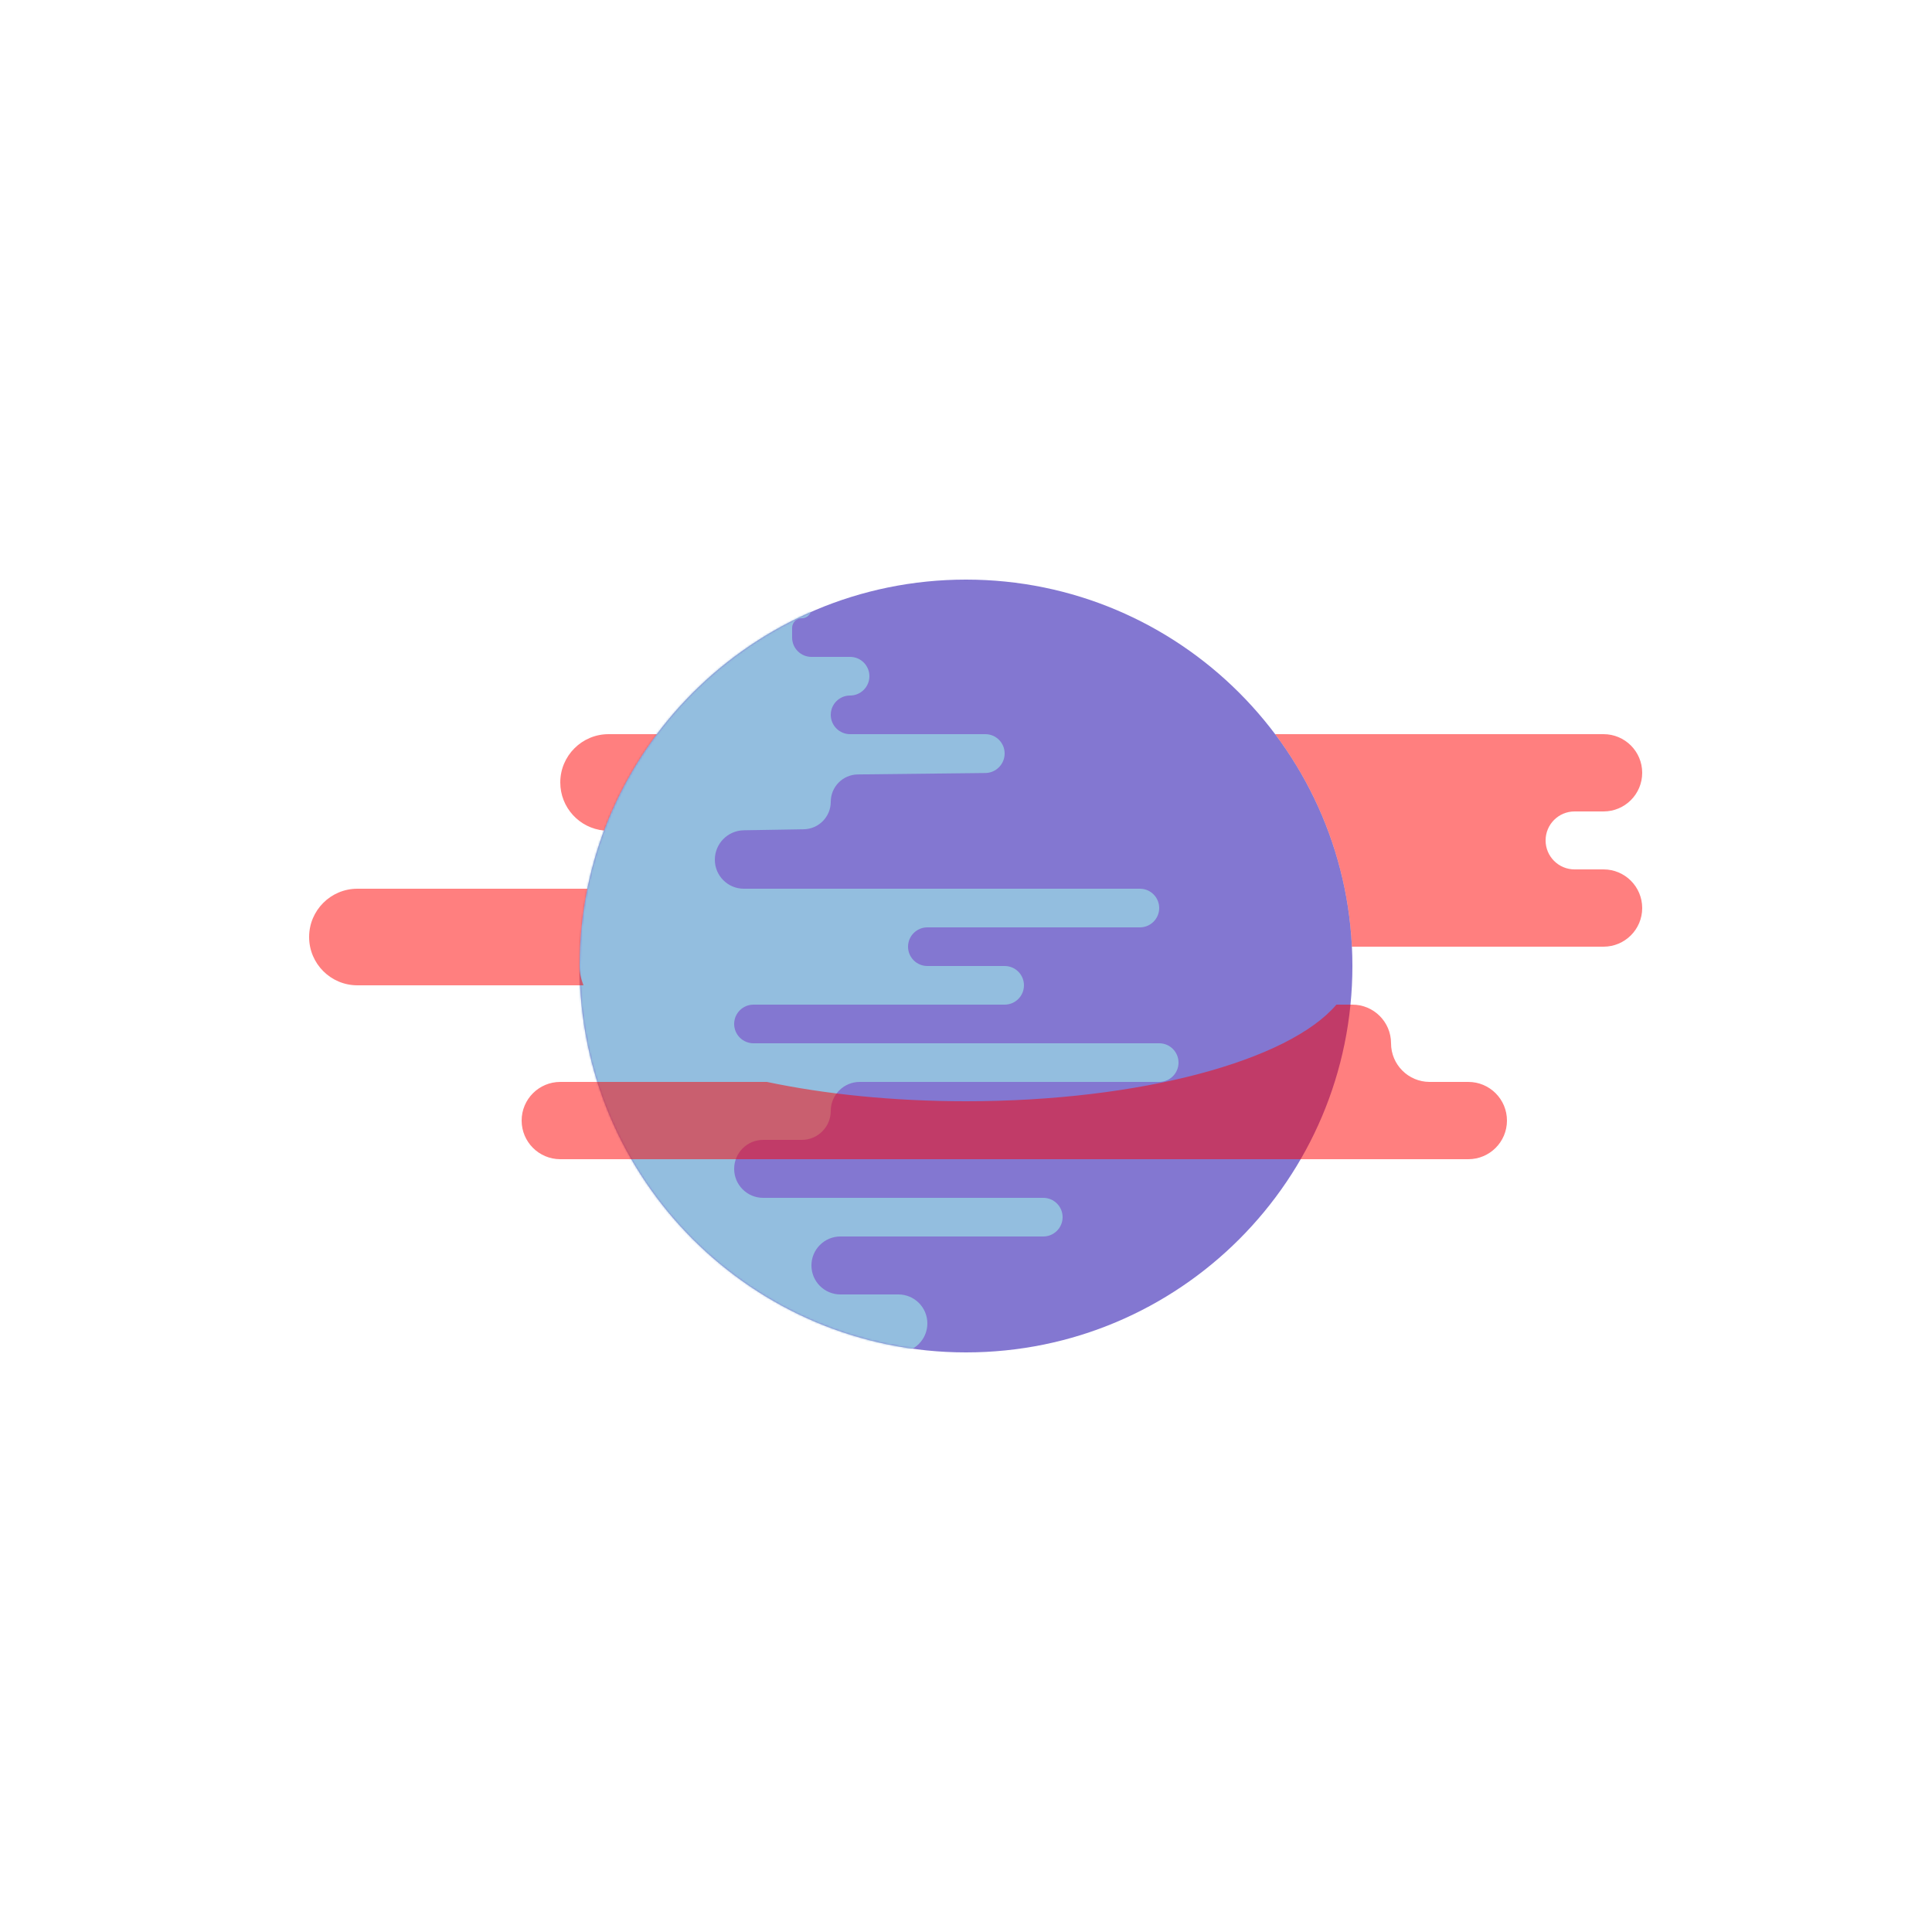 <?xml version="1.0" encoding="UTF-8"?>
<svg width="1000px" height="1000px" viewBox="0 0 1000 1000" version="1.1" xmlns="http://www.w3.org/2000/svg" xmlns:xlink="http://www.w3.org/1999/xlink">
    <!-- Generator: Sketch 46.1 (44463) - http://www.bohemiancoding.com/sketch -->
    <title>Galerie</title>
    <desc>Created with Sketch.</desc>
    <defs>
        <path d="M200,0 C310.457,-2.02906125e-14 400,89.543 400,200 C400,310.457 310.457,400 200,400 C89.543,400 1.3527075e-14,310.457 0,200 C-1.3527075e-14,89.543 89.543,2.02906125e-14 200,0 Z" id="path-1"></path>
    </defs>
    <g id="Planètes" stroke="none" stroke-width="1" fill="none" fill-rule="evenodd">
        <g id="Galerie">
            <g id="Combined-Shape" transform="translate(300, 300)">
                <mask id="mask-2" fill="white">
                    <use xlink:href="#path-1"></use>
                </mask>
                <use id="Mask" fill="#8377D1" xlink:href="#path-1"></use>
                <path d="M120,355 C120,346.716 126.716,340 135,340 L240,340 C245.523,340 250,335.523 250,330 C250,324.477 245.523,320 240,320 L95,320 C86.716,320 80,313.284 80,305 C80,296.716 86.716,290 95,290 L115,290 C123.284,290 130,283.284 130,275 C130,266.716 136.716,260 145,260 L300,260 C305.523,260 310,255.523 310,250 C310,244.477 305.523,240 300,240 L90,240 C84.477,240 80,235.523 80,230 C80,224.477 84.477,220 90,220 L220,220 C225.523,220 230,215.523 230,210 C230,204.477 225.523,200 220,200 L180,200 C174.477,200 170,195.523 170,190 C170,184.477 174.477,180 180,180 L290,180 C295.523,180 300,175.523 300,170 C300,164.477 295.523,160 290,160 L85,160 C76.716,160 70,153.284 70,145 C70,136.676 76.675,129.889 84.998,129.75 L116.002,129.233 C123.77,129.104 130,122.769 130,115 C130,107.243 136.243,100.931 143.999,100.844 L210.001,100.111 C215.541,100.05 220,95.541 220,90 C220,84.477 215.523,80 210,80 L140,80 C134.477,80 130,75.523 130,70 C130,64.477 134.477,60 140,60 C145.523,60 150,55.523 150,50 C150,44.477 145.523,40 140,40 L120,40 C114.477,40 110,35.523 110,30 L110,25 C110,22.239 112.239,20 115,20 C117.761,20 120,17.761 120,15 L120,10 C120,4.477 115.523,5.93816019e-14 110,6.03961325e-14 L-140,0 C-195.228,1.01453063e-14 -240,44.772 -240,100 L-240,300 C-240,355.228 -195.228,400 -140,400 L165,400 C173.284,400 180,393.284 180,385 C180,376.716 173.284,370 165,370 L135,370 C126.716,370 120,363.284 120,355 Z" fill="#93BEDF" mask="url(#mask-2)"></path>
            </g>
            <path d="M396.926,560 L290,560 C278.954,560 270,568.954 270,580 C270,591.046 278.954,600 290,600 L760,600 C771.046,600 780,591.046 780,580 C780,568.954 771.046,560 760,560 L740,560 C728.954,560 720,551.046 720,540 C720,528.954 711.046,520 700,520 L691.718,520 C667.131,548.915 590.601,570 500,570 C462.295,570 427.027,566.348 396.926,560 Z M302.025,510 L185,510 C171.193,510 160,498.807 160,485 C160,471.193 171.193,460 185,460 L304.001,460 C301.377,472.924 300,486.301 300,500 C300,503.395 300.691,506.734 302.025,510 Z M312.633,429.889 C299.936,428.697 290,418.009 290,405 C290,391.193 301.193,380 315,380 L339.985,380 C328.634,395.113 319.373,411.886 312.634,429.889 Z M660.015,380 L830,380 C841.046,380 850,388.954 850,400 C850,411.046 841.046,420 830,420 L815,420 C806.716,420 800,426.716 800,435 C800,443.284 806.716,450 815,450 L830,450 C841.046,450 850,458.954 850,470 C850,481.046 841.046,490 830,490 L699.754,490 C697.727,448.832 683.252,410.937 660.015,380 Z" id="Combined-Shape" fill="#FF0000" opacity="0.5"></path>
        </g>
    </g>
</svg>